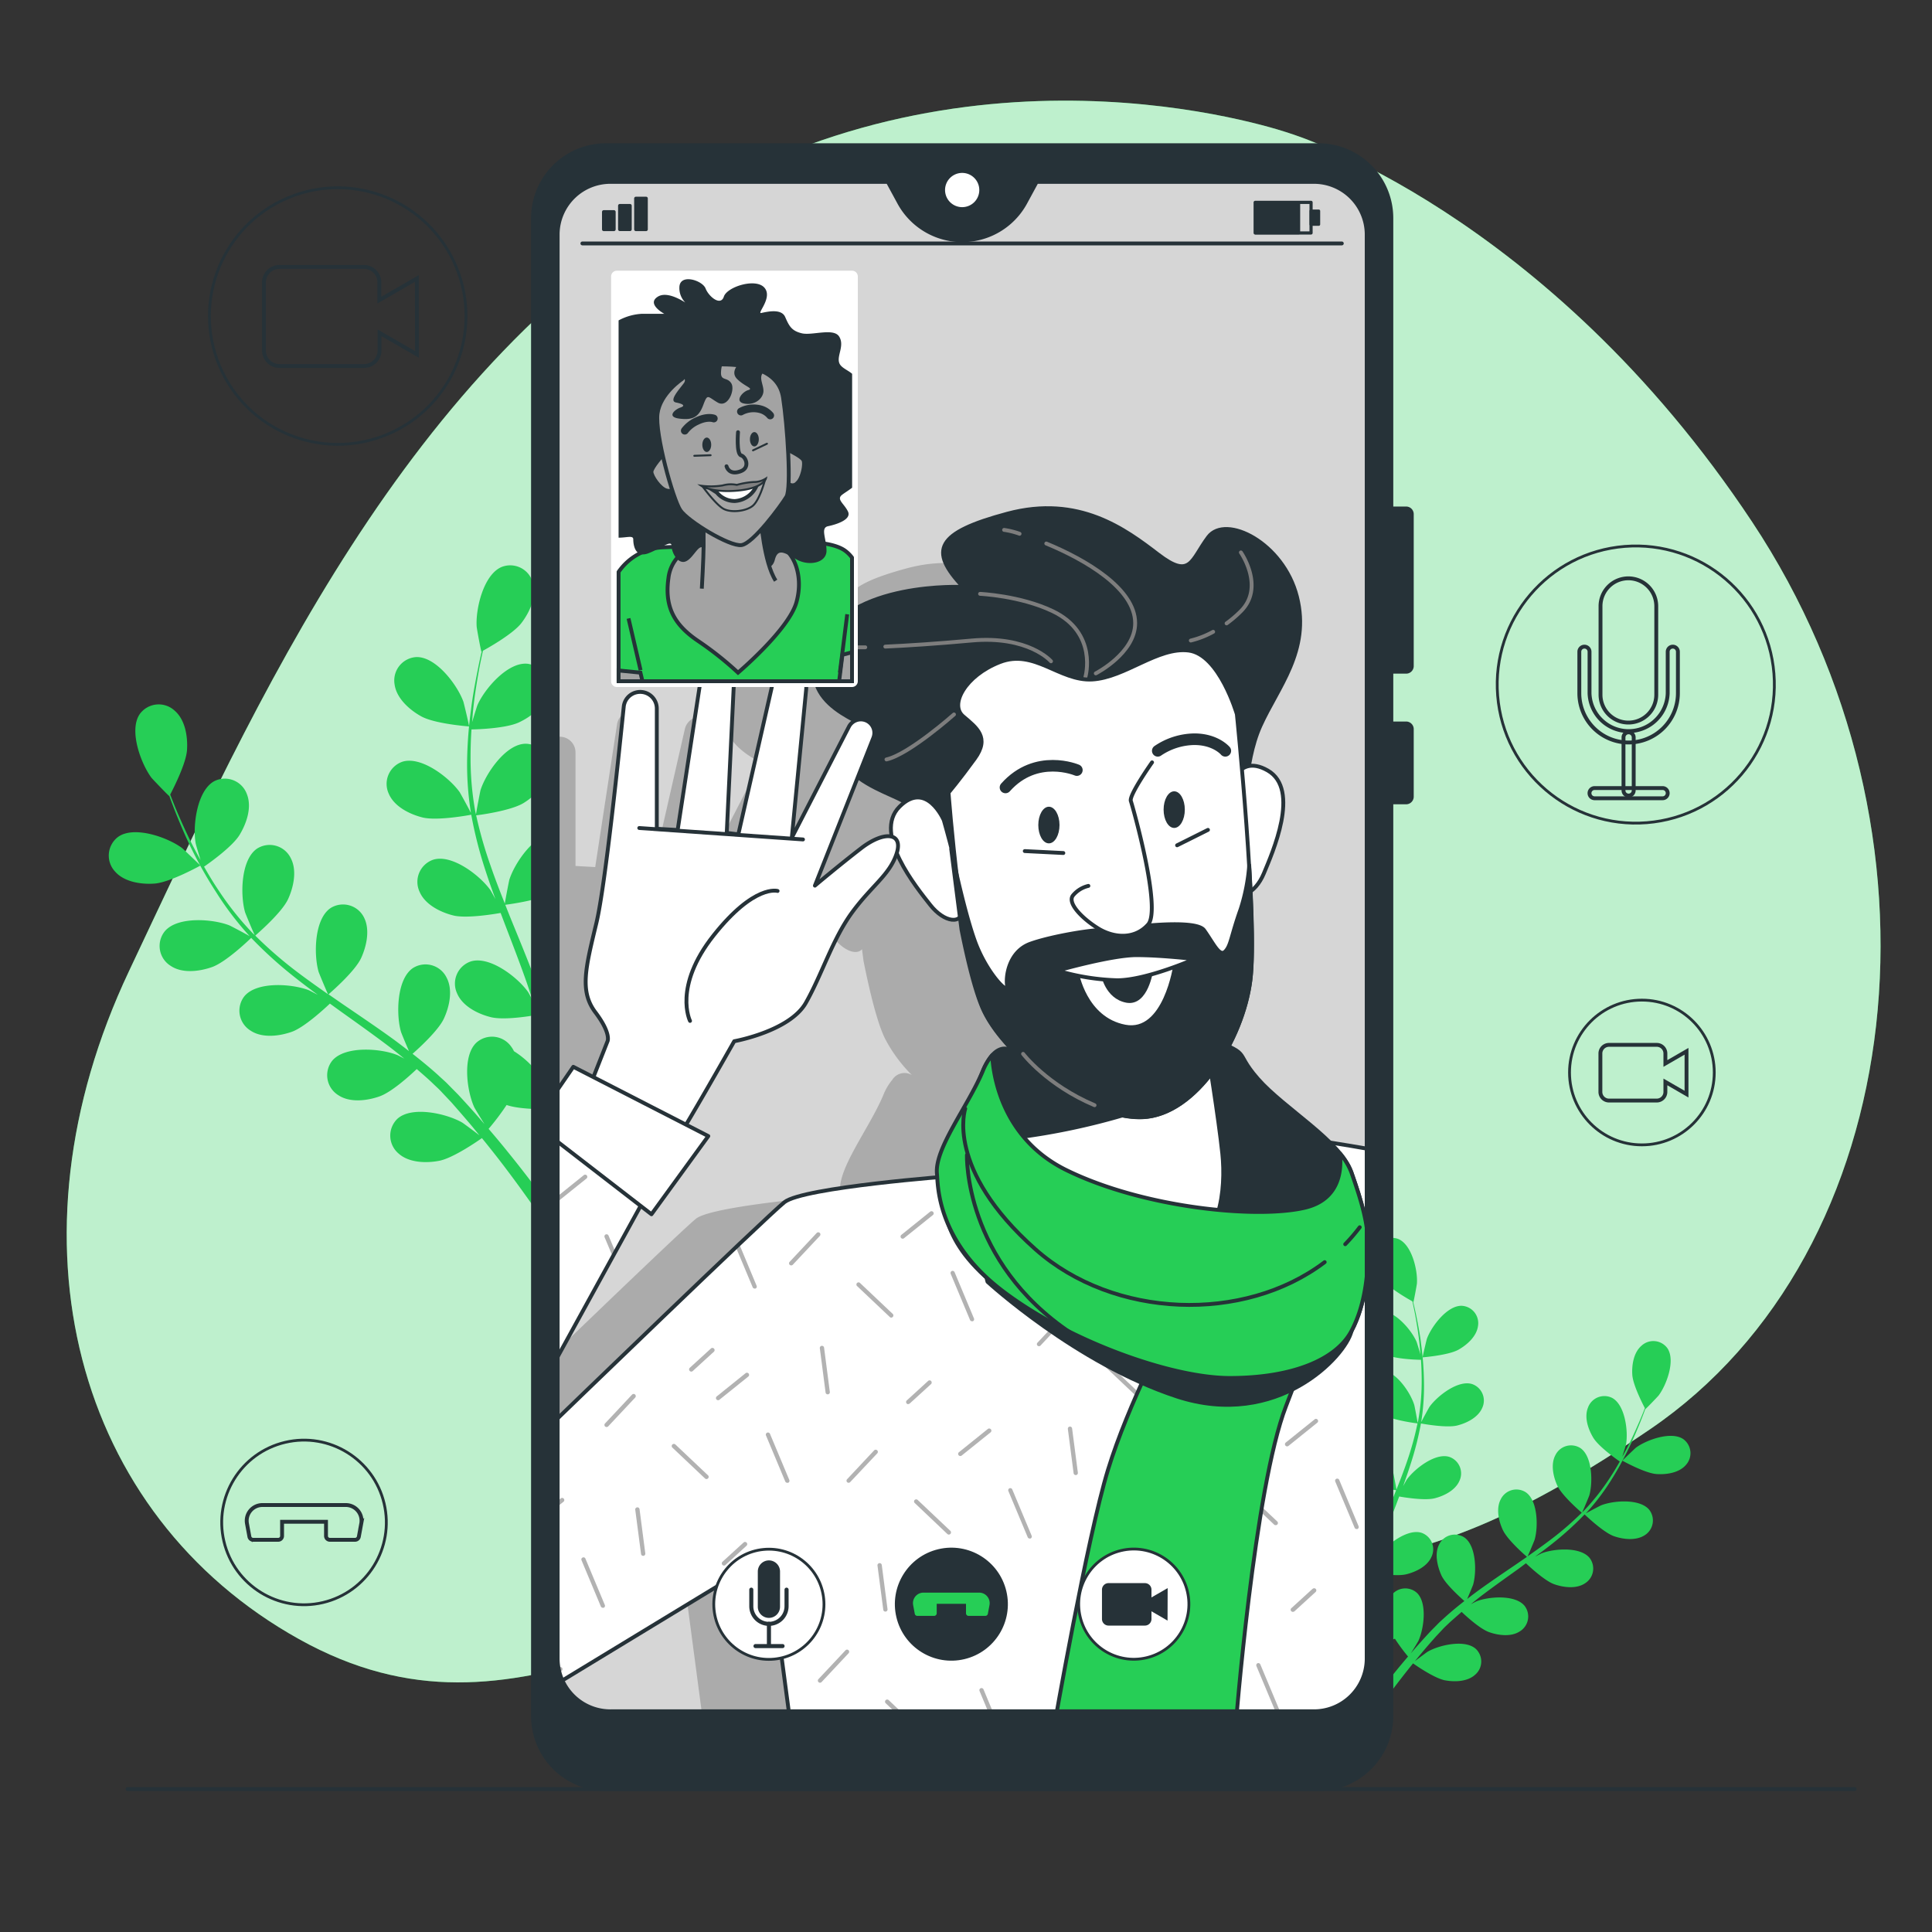<svg xmlns="http://www.w3.org/2000/svg" viewBox="0 0 500 500"><rect x="0" y="0" width="500" height="500" fill="#333333" stroke="none"/><g id="freepik--background-simple--inject-62"><path d="M334,34.58s-77.4-27.52-153.37,16.3S66.3,181.67,33.38,251.34s-14,140.55,44,172.86,97.43-15.32,178.79-17.64S359.44,415.87,427,369.91s79.71-154.51,26.46-234.82S334,34.58,334,34.58Z" style="fill:#26CE56"></path><path d="M334,34.58s-77.4-27.52-153.37,16.3S66.3,181.67,33.38,251.34s-14,140.55,44,172.86,97.43-15.32,178.79-17.64S359.44,415.87,427,369.91s79.71-154.51,26.46-234.82S334,34.58,334,34.58Z" style="fill:#fff;opacity:0.7"></path></g><g id="freepik--Plants--inject-62"><path d="M40,228.67c4-.29,11.87-4.66,11.87-4.67s-4.45-4.3-4.77-4.54c-3.67-2.73-12.36-5.85-16.53-2.88a6.06,6.06,0,0,0-.77,9C32.19,228.29,36.6,228.92,40,228.67Z" style="fill:#26CE56"></path><path d="M54.89,250.27c3.63-1.29,9.65-7.09,10.12-7.55a109,109,0,0,0,10.58,9.65c2.17,1.74,4.41,3.44,6.67,5.1-1.14-.6-2.18-1.14-2.33-1.2-4.26-1.66-13.47-2.38-16.71,1.59a6.06,6.06,0,0,0,1.64,8.87c3,2,7.44,1.44,10.66.3s8.49-6,9.86-7.3l2.62,1.9c4.21,3,8.43,6,12.47,9.05,1.43,1.08,2.8,2.19,4.17,3.3-1-.54-1.89-1-2-1-4.26-1.67-13.47-2.38-16.71,1.59a6.07,6.07,0,0,0,1.64,8.87c3,2,7.44,1.44,10.66.3s8-5.53,9.62-7.07c1.36,1.18,2.74,2.36,4,3.56.85.84,1.73,1.59,2.53,2.48l2.43,2.57c1.49,1.7,3,3.43,4.44,5.12,1,1.16,1.9,2.29,2.83,3.43-1.4-1.09-4.2-3.16-4.46-3.31-3.95-2.29-12.95-4.39-16.75-1a6.06,6.06,0,0,0,.27,9c2.68,2.42,7.13,2.54,10.49,1.9,3.7-.7,10.27-5.3,11.09-5.88,1.53,1.88,3,3.73,4.37,5.49,3.66,4.74,6.71,9,9.08,12.35l3-1.59c-2.5-3.43-5.76-7.76-9.72-12.64-1.54-1.92-3.23-3.94-5-6a66.33,66.33,0,0,0,4.66-6.18c3.65,1.29,11.14,1.1,12.11,1.07.23,2.41.44,4.76.6,7,.44,5.8.65,10.88.76,14.95l3.28-1.72c-.21-3.82-.52-8.37-1-13.49-.23-2.46-.53-5.07-.86-7.76.95-.27,8.67-2.53,11.53-5,2.6-2.22,5.29-5.77,5.08-9.38a6.06,6.06,0,0,0-6.87-5.85c-5,.82-9,9.15-9.73,13.67,0,.27-.16,3.21-.2,5.07-.14-1.1-.27-2.16-.42-3.29-.3-2.23-.67-4.45-1-6.83-.22-1.15-.45-2.31-.68-3.47s-.57-2.37-.85-3.57c-.71-2.76-1.56-5.52-2.48-8.29,2-.26,8.87-1.31,11.79-3.12s6.1-4.9,6.44-8.5a6.07,6.07,0,0,0-5.9-6.83c-5.12,0-10.33,7.68-11.69,12-.09.27-.71,3.51-1,5.3-.57-1.66-1.13-3.32-1.75-5-1.81-4.79-3.79-9.58-5.75-14.37-.6-1.46-1.17-2.93-1.76-4.4.69-.09,8.95-1.15,12.21-3.18,2.91-1.8,6.11-4.9,6.44-8.5a6.06,6.06,0,0,0-5.9-6.82c-5.12,0-10.32,7.67-11.69,12-.1.33-1,5-1.17,6.19-1.29-3.23-2.54-6.46-3.65-9.7A107.62,107.62,0,0,1,123.23,211c.32,0,8.94-1.12,12.29-3.19,2.9-1.8,6.1-4.9,6.43-8.5a6.06,6.06,0,0,0-5.89-6.83c-5.13,0-10.33,7.68-11.7,12-.1.35-1.06,5.37-1.17,6.29-.06-.26-.14-.53-.19-.79a77.64,77.64,0,0,1-1.22-13.82c0-2.56.08-5,.24-7.39,1.63,0,9-.28,12.27-1.81s6.61-4.2,7.33-7.75a6.06,6.06,0,0,0-5.11-7.43c-5.1-.52-11.11,6.5-12.94,10.69-.1.22-.86,2.65-1.39,4.43.09-1.07.16-2.18.27-3.21.39-3.85,1-7.36,1.54-10.46.33-1.76.67-3.34,1-4.82,1.58-.87,7.89-4.44,10-7.23s3.93-6.77,2.94-10.25a6.06,6.06,0,0,0-8-4.24c-4.77,1.88-6.87,10.88-6.57,15.44,0,.4,1.14,6.52,1.23,6.48l.09-.06c-.34,1.42-.69,3-1,4.62-.62,3.09-1.3,6.59-1.78,10.45a110.79,110.79,0,0,0-1,12.53,79.14,79.14,0,0,0,.94,14l0,.16c-.67-1.34-2.69-5-2.87-5.29-2.64-3.74-9.93-9.42-14.82-7.89a6.07,6.07,0,0,0-3.53,8.3c1.42,3.33,5.42,5.3,8.73,6.13,3.74.93,12-.59,12.61-.71a107.26,107.26,0,0,0,3.5,13.88c.85,2.66,1.78,5.3,2.75,7.94-.62-1.14-1.19-2.15-1.28-2.29-2.64-3.74-9.92-9.41-14.81-7.89a6.06,6.06,0,0,0-3.53,8.3c1.41,3.33,5.41,5.3,8.72,6.13s10.4-.32,12.25-.65c.38,1,.76,2,1.14,3,1.85,4.84,3.72,9.65,5.41,14.44.6,1.68,1.12,3.36,1.65,5-.55-1-1-1.86-1.11-2-2.63-3.74-9.92-9.42-14.81-7.89a6.05,6.05,0,0,0-3.53,8.3c1.42,3.32,5.41,5.3,8.72,6.12s9.71-.2,11.92-.58c.49,1.73,1,3.47,1.39,5.18.24,1.17.56,2.28.74,3.47s.41,2.33.61,3.48c.31,2.23.63,4.53.88,6.71.18,1.52.32,3,.47,4.43-.57-1.68-1.77-5-1.9-5.22a23.49,23.49,0,0,0-8.13-8.66,6.74,6.74,0,0,0-.69-1.15,6.07,6.07,0,0,0-9-1.09c-3.76,3.47-2.49,12.62-.57,16.77.11.25,1.64,2.77,2.63,4.34-.73-.84-1.42-1.66-2.17-2.51-1.48-1.69-3-3.34-4.64-5.12l-2.49-2.52c-.81-.86-1.78-1.66-2.67-2.51-2.11-1.91-4.35-3.74-6.64-5.54,1.48-1.3,6.67-6,8.11-9.11s2.39-7.45.68-10.64a6.07,6.07,0,0,0-8.69-2.44c-4.24,2.86-4.37,12.1-3.1,16.49.07.28,1.34,3.33,2.07,5-1.39-1.07-2.77-2.14-4.2-3.18-4.15-3-8.45-5.9-12.72-8.81l-3.9-2.7c.53-.46,6.83-5.9,8.44-9.39,1.42-3.1,2.38-7.45.67-10.64A6.06,6.06,0,0,0,85.56,235c-4.25,2.86-4.38,12.1-3.11,16.49.1.33,1.92,4.72,2.44,5.81-2.85-2-5.68-4-8.39-6.07a105.22,105.22,0,0,1-10.44-9.1c.24-.21,6.84-5.86,8.49-9.43,1.43-3.11,2.38-7.46.68-10.65a6.07,6.07,0,0,0-8.69-2.44c-4.25,2.87-4.38,12.1-3.11,16.5.1.34,2.07,5.06,2.49,5.89-.19-.19-.41-.36-.59-.56a77.75,77.75,0,0,1-8.65-10.85c-1.44-2.12-2.69-4.22-3.87-6.3,1.34-.92,7.4-5.22,9.23-8.28s3.19-7.14,1.85-10.5a6.07,6.07,0,0,0-8.37-3.38c-4.53,2.38-5.68,11.55-4.9,16,0,.25.75,2.69,1.29,4.47-.52-.95-1.07-1.91-1.54-2.83-1.8-3.43-3.24-6.68-4.49-9.57-.69-1.65-1.29-3.16-1.83-4.57.83-1.6,4.13-8.06,4.35-11.55s-.47-7.81-3.21-10.17a6.06,6.06,0,0,0-9,.86c-2.93,4.2.28,12.86,3,16.5.24.32,4.55,4.81,4.59,4.72l0-.09c.5,1.37,1.05,2.83,1.68,4.42,1.18,2.93,2.55,6.22,4.28,9.7A108.6,108.6,0,0,0,56,231a79.77,79.77,0,0,0,8.52,11.18l.12.11c-1.3-.74-5-2.7-5.32-2.82-4.26-1.66-13.47-2.38-16.71,1.59A6.06,6.06,0,0,0,44.23,250C47.25,252,51.67,251.41,54.89,250.27Z" style="fill:#26CE56"></path><path d="M121.39,188c.1,0-1.33-6-1.47-6.42-1.55-4.3-7.08-11.7-12.2-11.53a6.07,6.07,0,0,0-5.6,7.08c.49,3.58,3.82,6.54,6.8,8.21C112.42,187.35,121.39,188,121.39,188Z" style="fill:#26CE56"></path><path d="M428.68,381.48c-3-.22-8.82-3.46-8.82-3.47s3.31-3.2,3.55-3.38c2.72-2,9.19-4.35,12.29-2.14a4.51,4.51,0,0,1,.57,6.68C434.49,381.2,431.22,381.66,428.68,381.48Z" style="fill:#26CE56"></path><path d="M417.62,397.54c-2.7-1-7.17-5.27-7.53-5.61a80.85,80.85,0,0,1-7.86,7.17c-1.61,1.3-3.28,2.55-5,3.79.85-.45,1.62-.85,1.73-.89,3.17-1.24,10-1.77,12.42,1.18a4.51,4.51,0,0,1-1.21,6.6c-2.25,1.48-5.53,1.06-7.93.22s-6.31-4.46-7.33-5.43L393,406c-3.13,2.24-6.26,4.46-9.27,6.73-1.06.8-2.08,1.63-3.09,2.45.75-.4,1.4-.73,1.5-.77,3.17-1.24,10-1.77,12.42,1.18a4.51,4.51,0,0,1-1.22,6.6c-2.24,1.48-5.53,1.06-7.92.22s-5.94-4.11-7.15-5.25c-1,.87-2,1.75-3,2.64-.63.62-1.29,1.18-1.89,1.84l-1.8,1.92c-1.11,1.25-2.25,2.55-3.3,3.8-.73.87-1.42,1.71-2.11,2.55,1.05-.81,3.13-2.35,3.32-2.46,2.94-1.7,9.63-3.27,12.46-.71a4.5,4.5,0,0,1-.21,6.7c-2,1.8-5.3,1.89-7.8,1.42-2.74-.53-7.63-3.94-8.24-4.38-1.14,1.4-2.23,2.78-3.24,4.09-2.73,3.52-5,6.65-6.76,9.18l-2.24-1.18c1.87-2.56,4.29-5.78,7.23-9.4,1.15-1.43,2.4-2.93,3.71-4.46A48.72,48.72,0,0,1,361,424.1c-2.71,1-8.28.82-9,.79-.18,1.8-.34,3.55-.46,5.2-.32,4.31-.48,8.09-.56,11.12l-2.44-1.28c.16-2.85.39-6.23.76-10,.17-1.83.39-3.77.63-5.77-.7-.2-6.44-1.88-8.57-3.7-1.93-1.65-3.93-4.28-3.77-7a4.5,4.5,0,0,1,5.1-4.35c3.76.61,6.72,6.8,7.24,10.17,0,.19.11,2.38.14,3.76.11-.81.2-1.6.32-2.44.22-1.66.49-3.31.78-5.08.16-.85.33-1.71.5-2.58s.42-1.76.63-2.65c.53-2.05,1.16-4.11,1.85-6.16-1.46-.2-6.6-1-8.77-2.32s-4.53-3.65-4.78-6.32a4.51,4.51,0,0,1,4.38-5.08c3.81,0,7.68,5.71,8.69,8.95.07.21.53,2.62.76,3.95.42-1.24.84-2.47,1.3-3.7,1.35-3.56,2.82-7.12,4.27-10.68.45-1.09.88-2.18,1.32-3.27-.52-.07-6.66-.86-9.08-2.36-2.16-1.34-4.54-3.65-4.79-6.32a4.52,4.52,0,0,1,4.39-5.08c3.8,0,7.67,5.71,8.69,9,.07.24.74,3.71.87,4.6.95-2.4,1.89-4.81,2.71-7.21a78.18,78.18,0,0,0,2.74-9.92c-.24,0-6.64-.83-9.13-2.37-2.16-1.34-4.54-3.64-4.79-6.32a4.52,4.52,0,0,1,4.39-5.08c3.81,0,7.68,5.71,8.69,9,.08.25.79,4,.88,4.67,0-.19.1-.39.13-.59a57.58,57.58,0,0,0,.91-10.27c0-1.91-.06-3.73-.18-5.5-1.21,0-6.73-.2-9.12-1.34s-4.91-3.13-5.45-5.76a4.51,4.51,0,0,1,3.8-5.53c3.79-.38,8.26,4.83,9.62,7.95.08.17.64,2,1,3.29-.06-.79-.12-1.62-.2-2.38-.29-2.87-.73-5.47-1.14-7.78-.25-1.3-.5-2.48-.74-3.58-1.17-.65-5.86-3.3-7.43-5.38s-2.92-5-2.19-7.62a4.51,4.51,0,0,1,5.92-3.15c3.54,1.4,5.11,8.09,4.88,11.48,0,.3-.85,4.85-.91,4.82l-.07,0c.26,1.05.52,2.18.78,3.43.46,2.3,1,4.9,1.32,7.77a80.06,80.06,0,0,1,.7,9.31,58.76,58.76,0,0,1-.69,10.43l0,.12c.5-1,2-3.73,2.14-3.93,2-2.78,7.38-7,11-5.87a4.51,4.51,0,0,1,2.63,6.17c-1.06,2.47-4,3.94-6.49,4.56-2.78.69-8.89-.44-9.37-.53a80.84,80.84,0,0,1-2.61,10.32c-.63,2-1.32,3.94-2,5.9.46-.84.88-1.6.95-1.7,2-2.78,7.38-7,11-5.87a4.52,4.52,0,0,1,2.63,6.18c-1.06,2.47-4,3.94-6.49,4.55s-7.73-.23-9.11-.48l-.84,2.25c-1.38,3.6-2.77,7.18-4,10.73-.45,1.25-.84,2.5-1.23,3.75.41-.75.76-1.38.83-1.47,1.95-2.78,7.37-7,11-5.87a4.51,4.51,0,0,1,2.62,6.17c-1.05,2.48-4,3.94-6.49,4.56s-7.21-.16-8.86-.44c-.36,1.29-.73,2.58-1,3.85-.18.87-.42,1.7-.55,2.58s-.3,1.74-.45,2.59c-.23,1.66-.47,3.37-.65,5-.14,1.13-.24,2.21-.35,3.29.42-1.25,1.31-3.68,1.4-3.88a17.54,17.54,0,0,1,6.05-6.44A5,5,0,0,1,360,413a4.5,4.5,0,0,1,6.65-.81c2.8,2.58,1.86,9.38.43,12.47-.08.18-1.22,2.05-1.95,3.22.53-.62,1.05-1.23,1.61-1.86,1.1-1.26,2.23-2.49,3.45-3.81l1.85-1.87c.6-.64,1.32-1.24,2-1.87,1.57-1.42,3.23-2.78,4.94-4.12-1.1-1-5-4.45-6-6.77s-1.78-5.54-.51-7.91a4.5,4.5,0,0,1,6.46-1.81c3.16,2.12,3.25,9,2.31,12.26-.06.2-1,2.47-1.54,3.7,1-.79,2.06-1.59,3.12-2.36,3.09-2.23,6.28-4.39,9.46-6.55l2.9-2c-.4-.34-5.08-4.38-6.27-7-1.07-2.3-1.78-5.54-.51-7.91a4.5,4.5,0,0,1,6.46-1.81c3.16,2.13,3.25,9,2.31,12.26-.07.25-1.43,3.51-1.82,4.32,2.13-1.48,4.23-3,6.24-4.52a78.78,78.78,0,0,0,7.77-6.76c-.19-.16-5.09-4.36-6.32-7-1.06-2.31-1.77-5.55-.5-7.91a4.51,4.51,0,0,1,6.46-1.82c3.15,2.13,3.25,9,2.31,12.26-.08.26-1.54,3.77-1.85,4.38l.44-.41a59.06,59.06,0,0,0,6.43-8.07c1.06-1.57,2-3.14,2.87-4.68-1-.69-5.49-3.89-6.86-6.16s-2.37-5.31-1.37-7.8a4.51,4.51,0,0,1,6.22-2.52c3.37,1.77,4.22,8.59,3.64,11.94,0,.18-.56,2-1,3.32.39-.71.79-1.42,1.15-2.11,1.34-2.55,2.4-5,3.33-7.11.52-1.23,1-2.35,1.37-3.4-.62-1.18-3.07-6-3.24-8.58s.35-5.81,2.39-7.56a4.5,4.5,0,0,1,6.67.63c2.18,3.13-.21,9.57-2.26,12.27-.18.24-3.38,3.58-3.42,3.51l0-.07c-.37,1-.78,2.11-1.25,3.29-.88,2.17-1.9,4.62-3.19,7.21a81.35,81.35,0,0,1-4.54,8.16,58.31,58.31,0,0,1-6.34,8.31l-.09.09c1-.55,3.73-2,4-2.1,3.16-1.24,10-1.77,12.42,1.18a4.51,4.51,0,0,1-1.22,6.6C423.3,398.8,420,398.38,417.62,397.54Z" style="fill:#26CE56"></path><path d="M368.18,351.28c-.07,0,1-4.5,1.09-4.78,1.16-3.19,5.27-8.7,9.07-8.56a4.5,4.5,0,0,1,4.16,5.26c-.36,2.66-2.84,4.86-5.05,6.1C374.85,350.76,368.18,351.28,368.18,351.28Z" style="fill:#26CE56"></path></g><g id="freepik--Icons--inject-62"><circle cx="421.48" cy="178.13" r="35.75" transform="matrix(1, -0.08, 0.08, 1, -12.39, 32.75)" style="fill:none;stroke:#263238;stroke-linecap:round;stroke-linejoin:round;stroke-width:0.724px"></circle><path d="M421.42,187h0a7.21,7.21,0,0,1-7.21-7.21V156.89a7.21,7.21,0,0,1,7.21-7.22h0a7.22,7.22,0,0,1,7.22,7.22v22.87A7.21,7.21,0,0,1,421.42,187Z" style="fill:none;stroke:#263238;stroke-miterlimit:10"></path><path d="M421.48,192.16a12.76,12.76,0,0,1-12.75-12.75V168.67a1.32,1.32,0,0,1,2.64,0v10.74a10.12,10.12,0,0,0,20.23,0V168.67a1.32,1.32,0,0,1,2.64,0v10.74A12.77,12.77,0,0,1,421.48,192.16Z" style="fill:none;stroke:#263238;stroke-miterlimit:10"></path><path d="M421.48,205.89a1.32,1.32,0,0,1-1.32-1.32V190.84a1.32,1.32,0,1,1,2.64,0v13.73A1.32,1.32,0,0,1,421.48,205.89Z" style="fill:none;stroke:#263238;stroke-miterlimit:10"></path><path d="M430.28,206.59h-17.6a1.32,1.32,0,0,1,0-2.64h17.6a1.32,1.32,0,1,1,0,2.64Z" style="fill:none;stroke:#263238;stroke-miterlimit:10"></path><circle cx="87.4" cy="81.8" r="33.2" transform="translate(-24.76 39.96) rotate(-22.65)" style="fill:none;stroke:#263238;stroke-linecap:round;stroke-linejoin:round;stroke-width:0.724px"></circle><path d="M107.88,72.07l-9.7,5.6V73.08a4,4,0,0,0-4-4H72.32a4,4,0,0,0-4,4V90.72a4,4,0,0,0,4,4h21.9a4,4,0,0,0,4-4V86.13l9.7,5.6Z" style="fill:none;stroke:#263238;stroke-miterlimit:10"></path><circle cx="424.92" cy="277.56" r="18.73" style="fill:none;stroke:#263238;stroke-linecap:round;stroke-linejoin:round;stroke-width:0.724px"></circle><path d="M436.47,272.07,431,275.23v-2.59a2.23,2.23,0,0,0-2.23-2.23H416.41a2.23,2.23,0,0,0-2.23,2.23v9.95a2.23,2.23,0,0,0,2.23,2.23h12.36a2.23,2.23,0,0,0,2.23-2.23V280l5.47,3.16Z" style="fill:none;stroke:#263238;stroke-miterlimit:10"></path><circle cx="78.7" cy="394" r="21.3" transform="translate(-88.42 28.62) rotate(-13.28)" style="fill:none;stroke:#263238;stroke-linecap:round;stroke-linejoin:round;stroke-width:0.724px"></circle><path d="M89.48,389.5H67.92a4.06,4.06,0,0,0-4,4.81l.62,3.37a1,1,0,0,0,1,.82H72a1,1,0,0,0,1-1v-3.67H84.37v3.67a1,1,0,0,0,1,1h6.5a1,1,0,0,0,1-.82l.62-3.37A4.06,4.06,0,0,0,89.48,389.5Z" style="fill:none;stroke:#263238;stroke-miterlimit:10"></path></g><g id="freepik--Device--inject-62"><path d="M339.87,47.07H268.24l-3,5.52a18.58,18.58,0,0,1-32.5,0l-3-5.52H158.16a13.66,13.66,0,0,0-13.84,13.48V429.41a13.65,13.65,0,0,0,13.84,13.47H339.87a13.65,13.65,0,0,0,13.83-13.47V60.55A13.65,13.65,0,0,0,339.87,47.07Z" style="fill:#d6d6d6"></path><rect x="324.86" y="52.37" width="14.44" height="7.92" style="fill:none;stroke:#263238;stroke-linecap:round;stroke-linejoin:round;stroke-width:0.821px"></rect><rect x="324.86" y="52.37" width="11.26" height="7.92" style="fill:#263238;stroke:#263238;stroke-linecap:round;stroke-linejoin:round;stroke-width:0.725px"></rect><rect x="339.27" y="54.59" width="2.03" height="3.49" style="fill:#263238;stroke:#263238;stroke-linecap:round;stroke-linejoin:round;stroke-width:0.725px"></rect><rect x="156.24" y="54.83" width="2.65" height="4.54" style="fill:#263238;stroke:#263238;stroke-linecap:round;stroke-linejoin:round;stroke-width:0.883px"></rect><rect x="160.4" y="53.23" width="2.65" height="6.13" style="fill:#263238;stroke:#263238;stroke-linecap:round;stroke-linejoin:round;stroke-width:0.883px"></rect><rect x="164.56" y="51.35" width="2.65" height="8.02" style="fill:#263238;stroke:#263238;stroke-linecap:round;stroke-linejoin:round;stroke-width:0.883px"></rect><line x1="150.72" y1="63" x2="347.26" y2="63" style="fill:none;stroke:#263238;stroke-linecap:round;stroke-linejoin:round"></line><path d="M286.43,297.33c-.6-4.51-1.35-9.52-1.94-13.32a50.13,50.13,0,0,0,9.58-22.86c.6-4.61.49-12.76.06-21.78a9.89,9.89,0,0,0,3.22-4.33c2.07-5,9.06-20.54,1-25.18a6.62,6.62,0,0,0-4.69-1.06,41.61,41.61,0,0,1,2.8-9.87c4.24-9.43,12.26-18.38,9-31.58S288,147.08,283.7,152.74s-4.24,10.37-12.25,4.24-19.32-14.61-36.76-9.9-19.33,9-10.84,17.91c0,0-27.81-1.41-34.88,14.14-5,10.92,3.3,15.8,8.51,18.55a3.27,3.27,0,0,0-1.54,1.47l-14,27.14,3.51-36.3a4.17,4.17,0,0,0-8.22-1.29l-8.38,36.78-2.81-.36,1.76-36.84a4.08,4.08,0,0,0-8.1-.88l-5.66,37-5.1-.29V194.71a4.06,4.06,0,0,0-4.65-4V317.58l.69-1.28,2.65,2.05,13.9-19.11-5.41-2.77C161,288.3,168,276.05,168,276.05s13.59-2.43,17.5-9.38S192,251,196.74,244.53s9.12-9.12,10.85-14.33a.83.83,0,0,0,0-.15c2.21,5.23,6.37,10.35,8.2,12.71,2.52,3.24,5.85,4.55,7.3,2.9.13,1,.26,2.05.4,3.09,1.65,8.23,3.54,15.86,5.5,19.94a38.16,38.16,0,0,0,7,9.53,3.72,3.72,0,0,0-5.07,1.24,13.92,13.92,0,0,0-2.31,3.93c-3.66,8.69-11.87,19-11.19,25.15,0,.18,0,.45.06.77-9.48.82-33.69,3.16-37.36,6.09-2.63,2.11-20.83,19.53-35.84,34v71.75l31.86-19.36,5.45,41.12h143.2V302.71c-16-2.89-37.18-5.6-37.18-5.6Zm-78.14-78.6c-2,2-2.38,4.56-1.89,7.32-1.65-.44-4.44.5-7.49,2.84-5.65,4.35-11.29,9.12-11.29,9.12l10.51-26.57.26.22c4.12,3,9.11,4.49,11.24,5.93A10.18,10.18,0,0,0,208.29,218.73Z" style="opacity:0.2"></path><path d="M204.6,446.39H356.15V297.69c-16.91-3.06-39.36-5.93-39.36-5.93l-70.21,12.59s-38.74,2.9-43.58,6.78S143.36,368,143.36,368v68.22l55.43-33.68Z" style="fill:#fff"></path><path d="M300.89,433.56a.56.56,0,0,0,0,.79l8.46,8a.57.57,0,0,0,.38.15.58.58,0,0,0,.41-.17.56.56,0,0,0,0-.79l-8.46-8A.55.55,0,0,0,300.89,433.56Z" style="fill:#b2b2b2"></path><path d="M311.63,372.83a.56.56,0,0,0-.79,0l-5.52,5.91a.54.54,0,0,0-.13-.43.56.56,0,0,0-.79,0l-5.47,5a.57.57,0,0,0,0,.79.56.56,0,0,0,.79,0l4.44-4-.25.27a.56.56,0,0,0,.41.93.54.54,0,0,0,.4-.17l7-7.47A.55.55,0,0,0,311.63,372.83Z" style="fill:#b2b2b2"></path><path d="M305.71,334.57a.56.56,0,0,0-.78-.09l-7.47,6a.56.56,0,0,0-.08.78.54.54,0,0,0,.43.21.59.59,0,0,0,.35-.12l7.46-6A.56.56,0,0,0,305.71,334.57Z" style="fill:#b2b2b2"></path><path d="M205.16,327.33l7-7.46a.57.57,0,0,0,0-.79.57.57,0,0,0-.79,0l-7,7.47a.54.54,0,0,0,0,.78.53.53,0,0,0,.37.15A.55.55,0,0,0,205.16,327.33Z" style="fill:#b2b2b2"></path><path d="M294.82,361.85a.55.55,0,0,0,.41-.18.54.54,0,0,0,0-.78l-8.45-8a.56.56,0,0,0-.77.81l8.46,8A.57.57,0,0,0,294.82,361.85Z" style="fill:#b2b2b2"></path><path d="M278.4,381.75h.07a.56.56,0,0,0,.48-.63l-1.49-11.44a.55.55,0,1,0-1.1.14l1.49,11.45A.56.56,0,0,0,278.4,381.75Z" style="fill:#b2b2b2"></path><path d="M290.44,420.63l-7,7.46a.54.54,0,0,0,0,.78.54.54,0,0,0,.38.15.56.56,0,0,0,.4-.17l7-7.47a.55.55,0,0,0-.81-.75Z" style="fill:#b2b2b2"></path><path d="M203.76,383.74a.52.52,0,0,0,.21,0,.55.55,0,0,0,.3-.73l-5-11.94a.57.57,0,0,0-.73-.3.56.56,0,0,0-.3.73l5,11.94A.55.55,0,0,0,203.76,383.74Z" style="fill:#b2b2b2"></path><path d="M312.74,422.06a.59.59,0,0,0,.35-.12l7.46-6a.56.56,0,1,0-.69-.87l-7.47,6a.55.55,0,0,0-.08.78A.53.53,0,0,0,312.74,422.06Z" style="fill:#b2b2b2"></path><path d="M311.26,350.13a.56.56,0,0,0-.73-.3.55.55,0,0,0-.29.73l5,11.94a.56.56,0,0,0,.51.34.54.54,0,0,0,.22,0,.57.57,0,0,0,.3-.73Z" style="fill:#b2b2b2"></path><path d="M313.73,414.59h.08a.55.55,0,0,0,.47-.62l-1.49-11.45a.56.56,0,0,0-.62-.48.56.56,0,0,0-.48.63l1.49,11.44A.56.56,0,0,0,313.73,414.59Z" style="fill:#b2b2b2"></path><path d="M145.41,432.36a.54.54,0,0,0,0-.78.55.55,0,0,0-.78,0l-1.31,1.19v1.5Z" style="fill:#b2b2b2"></path><path d="M174,373.85a.55.55,0,0,0,0,.78l8.46,8a.55.55,0,0,0,.38.15.53.53,0,0,0,.4-.18.55.55,0,0,0,0-.78l-8.46-8A.57.57,0,0,0,174,373.85Z" style="fill:#b2b2b2"></path><path d="M184.76,349a.54.54,0,0,0-.78,0l-5.48,5a.56.56,0,0,0,0,.79.55.55,0,0,0,.41.18.53.53,0,0,0,.37-.15l5.48-5A.56.56,0,0,0,184.76,349Z" style="fill:#b2b2b2"></path><path d="M194.79,333.14a.55.55,0,0,0,.51.34.52.52,0,0,0,.21,0,.55.55,0,0,0,.3-.73L191.33,322l-.87.81Z" style="fill:#b2b2b2"></path><path d="M193.74,355.47a.56.56,0,0,0-.78-.09l-7.46,6a.56.56,0,0,0-.09.78.55.55,0,0,0,.44.21.54.54,0,0,0,.34-.12l7.47-6A.55.55,0,0,0,193.74,355.47Z" style="fill:#b2b2b2"></path><path d="M192.44,399.2l-5.48,5a.56.56,0,0,0,0,.79.55.55,0,0,0,.41.18.55.55,0,0,0,.37-.15l5.48-5a.56.56,0,0,0,0-.79A.55.55,0,0,0,192.44,399.2Z" style="fill:#b2b2b2"></path><path d="M166.44,402.65h.07A.56.56,0,0,0,167,402l-1.49-11.44a.56.56,0,0,0-1.11.14l1.5,11.45A.54.54,0,0,0,166.44,402.65Z" style="fill:#b2b2b2"></path><path d="M157,369.31a.55.55,0,0,0,.41-.18l7-7.46a.56.56,0,0,0-.82-.76l-7,7.47a.55.55,0,0,0,0,.78A.57.57,0,0,0,157,369.31Z" style="fill:#b2b2b2"></path><path d="M143.36,390.61l2.52-2a.56.56,0,0,0-.69-.87l-1.83,1.46Z" style="fill:#b2b2b2"></path><path d="M150.8,403.08a.54.54,0,0,0-.3.72l5,11.95a.57.57,0,0,0,.52.34.54.54,0,0,0,.21,0,.55.55,0,0,0,.3-.72l-5-11.95A.54.54,0,0,0,150.8,403.08Z" style="fill:#b2b2b2"></path><path d="M211.84,435.34a.55.55,0,0,0,.38.15.54.54,0,0,0,.4-.17l7-7.47a.55.55,0,1,0-.81-.75l-7,7.46A.55.55,0,0,0,211.84,435.34Z" style="fill:#b2b2b2"></path><path d="M254.53,437.21a.56.56,0,0,0-.72-.3.55.55,0,0,0-.3.73l3.64,8.75h1.21Z" style="fill:#b2b2b2"></path><path d="M230,440a.56.56,0,0,0-.79,0,.56.56,0,0,0,0,.79l5.91,5.57h1.62Z" style="fill:#b2b2b2"></path><path d="M322.08,385.77a.56.56,0,0,0-.79,0,.56.56,0,0,0,0,.79l8.45,8a.58.58,0,0,0,.39.15.56.56,0,0,0,.38-1Z" style="fill:#b2b2b2"></path><path d="M276.29,340a.56.56,0,0,0-.78,0l-7,7.47a.54.54,0,0,0,0,.78.55.55,0,0,0,.38.15.53.53,0,0,0,.4-.18l7-7.46A.56.56,0,0,0,276.29,340Z" style="fill:#b2b2b2"></path><path d="M230.63,341a.55.55,0,0,0,.41-.18.54.54,0,0,0,0-.78l-8.46-8a.54.54,0,0,0-.78,0,.55.55,0,0,0,0,.78l8.46,8A.55.55,0,0,0,230.63,341Z" style="fill:#b2b2b2"></path><path d="M229.14,417.08h.07a.56.56,0,0,0,.48-.63L228.2,405a.56.56,0,0,0-1.11.14l1.5,11.45A.54.54,0,0,0,229.14,417.08Z" style="fill:#b2b2b2"></path><path d="M339.74,411.14l-5.48,5a.55.55,0,0,0,.37,1,.59.59,0,0,0,.38-.14l5.47-5a.55.55,0,1,0-.74-.82Z" style="fill:#b2b2b2"></path><path d="M346.59,383a.56.56,0,0,0-.72-.3.55.55,0,0,0-.3.73l5,11.94a.55.55,0,0,0,.52.34.52.52,0,0,0,.21,0,.56.56,0,0,0,.3-.73Z" style="fill:#b2b2b2"></path><path d="M341,367.41a.55.55,0,0,0-.78-.08l-7.47,6a.55.55,0,0,0-.08.78.54.54,0,0,0,.43.21.57.57,0,0,0,.35-.12l7.46-6A.56.56,0,0,0,341,367.41Z" style="fill:#b2b2b2"></path><path d="M325.46,430.44a.57.57,0,0,0-.3.73l5,11.94a.56.56,0,0,0,.51.35.59.59,0,0,0,.22,0,.56.56,0,0,0,.3-.72l-5-11.95A.57.57,0,0,0,325.46,430.44Z" style="fill:#b2b2b2"></path><path d="M227.06,376.1a.56.56,0,0,0-.82-.76l-7,7.47a.55.55,0,0,0,0,.78.57.57,0,0,0,.38.15.55.55,0,0,0,.41-.18Z" style="fill:#b2b2b2"></path><path d="M256.44,369.9a.56.56,0,0,0-.78-.09l-7.46,6a.55.55,0,0,0,.35,1,.54.54,0,0,0,.34-.12l7.47-6A.55.55,0,0,0,256.44,369.9Z" style="fill:#b2b2b2"></path><path d="M255.14,413.63l-5.47,5a.56.56,0,0,0,.37,1,.57.57,0,0,0,.37-.14l5.47-5a.55.55,0,1,0-.74-.82Z" style="fill:#b2b2b2"></path><path d="M235.11,363.34a.53.53,0,0,0,.37-.15l5.48-5a.56.56,0,0,0,0-.79.55.55,0,0,0-.78,0l-5.47,5a.56.56,0,0,0,.37,1Z" style="fill:#b2b2b2"></path><path d="M261.27,385.16a.56.56,0,0,0-.3.73l5,11.94a.55.55,0,0,0,.51.34.52.52,0,0,0,.21,0,.55.55,0,0,0,.3-.73l-5-11.94A.57.57,0,0,0,261.27,385.16Z" style="fill:#b2b2b2"></path><path d="M241.51,313.67a.55.55,0,0,0-.78-.09l-7.46,6a.56.56,0,0,0-.09.78.55.55,0,0,0,.44.21.54.54,0,0,0,.34-.12l7.47-6A.55.55,0,0,0,241.51,313.67Z" style="fill:#b2b2b2"></path><path d="M246.34,328.93a.57.57,0,0,0-.3.73l5,11.94a.55.55,0,0,0,.51.34.49.49,0,0,0,.21,0,.55.55,0,0,0,.3-.73l-5-11.94A.57.57,0,0,0,246.34,328.93Z" style="fill:#b2b2b2"></path><path d="M241.08,428.53a.59.59,0,0,0,.35-.12l7.46-6a.55.55,0,1,0-.69-.86l-7.47,6a.55.55,0,0,0-.08.78A.54.54,0,0,0,241.08,428.53Z" style="fill:#b2b2b2"></path><path d="M214.21,360.85h.07a.56.56,0,0,0,.48-.63l-1.49-11.44a.55.55,0,1,0-1.1.14l1.49,11.45A.54.54,0,0,0,214.21,360.85Z" style="fill:#b2b2b2"></path><path d="M245.18,397a.55.55,0,0,0,.38.15.53.53,0,0,0,.4-.18.55.55,0,0,0,0-.78l-8.46-8a.56.56,0,0,0-.78,0,.54.54,0,0,0,0,.78Z" style="fill:#b2b2b2"></path><path d="M204.6,446.39H356.15V297.69c-16.91-3.06-39.36-5.93-39.36-5.93l-70.21,12.59s-38.74,2.9-43.58,6.78S143.36,368,143.36,368v68.22l55.43-33.68Z" style="fill:none;stroke:#263238;stroke-linecap:round;stroke-linejoin:round"></path><path d="M302.75,343.08s-10.65,19.86-16,37.29-14,66.82-14,66.82h47s4.84-62,13.07-83.29,9.2-25.17,9.2-25.17Z" style="fill:#26CE56;stroke:#263238;stroke-linecap:round;stroke-linejoin:round"></path><path d="M255.56,331.72s23,21.15,49,29.68,43.63-10.36,45.19-16.86-44.08.54-64.11-6.14S253.33,324.3,255.56,331.72Z" style="fill:#263238;stroke:#263238;stroke-linecap:round;stroke-linejoin:round"></path><path d="M262.56,272.39s-4.36-4.36-8.23,4.84c-3.53,8.39-10.83,29.1-11.14,28.09,1.94,6.29-1,15.49,16,28.56s43.87,22.76,59.07,22.76c16.47,0,27.6-4.84,31.48-12.1s4.35-16,4.35-21.79-1.45-11.14-4.35-19.37-17.43-16.46-24.21-24.21S325,273.36,311,268s-32-2.9-37.28-1.94S262.56,272.39,262.56,272.39Z" style="fill:#263238;stroke:#263238;stroke-linecap:round;stroke-linejoin:round"></path><path d="M261.59,264.16S263.53,292.24,265,300s30.51,24.21,40.67,23.24,11.62-15.49,10.66-24.69-3.88-27.12-3.88-27.12-27.11,8.72-36.8,1S261.59,264.16,261.59,264.16Z" style="fill:#fff;stroke:#263238;stroke-linecap:round;stroke-linejoin:round"></path><path d="M265.24,294.1a176.94,176.94,0,0,0,37.49-9.49l10.53-8c-.49-3.11-.83-5.2-.83-5.2s-27.11,8.72-36.8,1-14-8.23-14-8.23,1.31,19,2.58,30C264.53,294.16,264.88,294.15,265.24,294.1Z" style="fill:#263238;stroke:#263238;stroke-linecap:round;stroke-linejoin:round"></path><path d="M346.76,298.49c.47,4,.13,11.95-9.15,14.09-12.59,2.9-41.64,0-61.49-9.69C259,294.57,257,277.65,256.78,273.08a14.75,14.75,0,0,0-2.45,4.15c-3.88,9.2-12.56,20.09-11.84,26.63.27,2.4-.27,16.95,16.68,30s43.87,22.76,59.07,22.76c16.47,0,27.6-4.84,31.48-12.1s4.35-16,4.35-21.79-1.45-11.14-4.35-19.37A16.83,16.83,0,0,0,346.76,298.49Z" style="fill:#26CE56;stroke:#263238;stroke-linecap:round;stroke-linejoin:round"></path><path d="M348.14,322a46.5,46.5,0,0,0,3.76-4.39" style="fill:none;stroke:#263238;stroke-linecap:round;stroke-linejoin:round"></path><path d="M249.8,286.93s-5.33,15.54,18.2,36.41c20.23,17.94,53.94,19.14,74.83,3.3" style="fill:none;stroke:#263238;stroke-linecap:round;stroke-linejoin:round"></path><path d="M250.24,298.92s-.89,27.52,27.08,46.17" style="fill:none;stroke:#263238;stroke-linecap:round;stroke-linejoin:round"></path><path d="M249.25,151.9s-29.44-1.5-36.93,15,13.48,20,13,22.45-8.49,8-3,12,12.48,5.48,13,7.48,4.49,10.48,4.49,10.48,5,3,8.48,1,2.49-11,5.49-15.47,3-10,13-17.47,33.43-8,37.42-6.48,10,2,12.48,6,2,24.44,4,24.44,1-13.47,5.49-23.45,13-19.46,9.48-33.43-18.46-21.45-22.95-15.46-4.5,11-13,4.49S279.19,128,260.72,132.94,240.27,142.42,249.25,151.9Z" style="fill:#263238;stroke:#263238;stroke-linecap:round;stroke-linejoin:round"></path><path d="M263.86,138.14a20.1,20.1,0,0,0-4-1" style="fill:none;stroke:#7d7d7d;stroke-linecap:round;stroke-linejoin:round"></path><path d="M283.59,174.27s10.19-5.22,10.19-13c0-9-13-16.48-23-20.61" style="fill:none;stroke:#7d7d7d;stroke-linecap:round;stroke-linejoin:round"></path><path d="M280.91,175.16s3.29-11.37-8.49-17c-8.39-4-18.78-4.47-18.78-4.47" style="fill:none;stroke:#7d7d7d;stroke-linecap:round;stroke-linejoin:round"></path><path d="M223.93,167.52c-1.29,0-2.42,0-3.37,0" style="fill:none;stroke:#7d7d7d;stroke-linecap:round;stroke-linejoin:round"></path><path d="M272,171.14s-5.81-6.71-20.57-5.37c-9.05.83-16.59,1.31-22.31,1.57" style="fill:none;stroke:#7d7d7d;stroke-linecap:round;stroke-linejoin:round"></path><path d="M317.44,161.33a29.54,29.54,0,0,0,3.7-3.16c6.26-6.25,0-15.2,0-15.2" style="fill:none;stroke:#7d7d7d;stroke-linecap:round;stroke-linejoin:round"></path><path d="M308.18,165.77a23.55,23.55,0,0,0,5.78-2.26" style="fill:none;stroke:#7d7d7d;stroke-linecap:round;stroke-linejoin:round"></path><path d="M246.89,184.9s-11.65,10.35-17.47,11.64" style="fill:none;stroke:#7d7d7d;stroke-linecap:round;stroke-linejoin:round"></path><path d="M317.93,205.78s1.58-11.29,10.15-6.38,1.17,21.4-1,26.65-6.75,7.52-8.06,2.7S317.93,205.78,317.93,205.78Z" style="fill:#fff;stroke:#263238;stroke-linecap:round;stroke-linejoin:round"></path><path d="M244.26,212.27s-4.49-10.48-11.48-3.49,4.49,21,8,25.45,8.48,5.49,8.48.5S244.26,212.27,244.26,212.27Z" style="fill:#fff;stroke:#263238;stroke-linecap:round;stroke-linejoin:round"></path><path d="M245.48,205.13s3.27,44.07,9.26,56.54,26.94,27.94,40.91,27.44,26-20,27.94-35.42-3.49-68.86-3.49-68.86-4.49-15.47-12.47-16.47-16.47,7-24.95,7.49-15-8-23.95-4.49-13,11-9.48,14,7,5.49,3,11S245.48,205.13,245.48,205.13Z" style="fill:#fff;stroke:#263238;stroke-linecap:round;stroke-linejoin:round"></path><path d="M317.11,194.31s-2.5-3-8-3a17.25,17.25,0,0,0-9.48,3" style="fill:none;stroke:#263238;stroke-linecap:round;stroke-linejoin:round;stroke-width:3px"></path><path d="M278.69,199.3s-10.48-4.49-18.47,4.49" style="fill:none;stroke:#263238;stroke-linecap:round;stroke-linejoin:round;stroke-width:3px"></path><path d="M274.2,213.52c0,2.62-1.23,4.74-2.75,4.74s-2.74-2.12-2.74-4.74,1.23-4.74,2.74-4.74S274.2,210.9,274.2,213.52Z" style="fill:#263238"></path><path d="M306.63,209.53c0,2.62-1.23,4.74-2.75,4.74s-2.74-2.12-2.74-4.74,1.23-4.74,2.74-4.74S306.63,206.91,306.63,209.53Z" style="fill:#263238"></path><line x1="265.21" y1="220.26" x2="275.19" y2="220.76" style="fill:none;stroke:#263238;stroke-linecap:round;stroke-linejoin:round"></line><line x1="304.63" y1="218.76" x2="312.62" y2="214.77" style="fill:none;stroke:#263238;stroke-linecap:round;stroke-linejoin:round"></line><path d="M323.59,253.69c.78-6,.43-17.68-.29-29.75a48.52,48.52,0,0,1-2.2,11.29c-2.5,7-2.5,9.48-4,11s-3-2-5.49-5.49-24.95,0-24.95,0c-2.5-.5-14.47,1.5-20,3.5s-6.49,8.48-6,11-5.48-3.49-8.48-12-6-23.45-6-23.45,1.26,10,2.66,20.81c1.74,8.71,3.76,16.79,5.83,21.1,6,12.47,26.94,27.94,40.91,27.44S321.6,269.15,323.59,253.69Z" style="fill:#263238;stroke:#263238;stroke-linecap:round;stroke-linejoin:round"></path><path d="M264.77,272.74s6.16,8.07,18.5,13.29" style="fill:none;stroke:#7d7d7d;stroke-linecap:round;stroke-linejoin:round"></path><path d="M280.68,253.69s3.49,6.48,11,7.48,9.48-10.48,9.48-10.48l-19.46,1S279.68,250.69,280.68,253.69Z" style="fill:#fff;stroke:#263238;stroke-linecap:round;stroke-linejoin:round"></path><path d="M278.69,251.69s2,12,12.47,14,13-16,13-16Z" style="fill:#fff;stroke:#263238;stroke-linecap:round;stroke-linejoin:round"></path><path d="M285.43,252.14s1,5.88,6.12,6.86,6.37-7.84,6.37-7.84Z" style="fill:#263238;stroke:#263238;stroke-linecap:round;stroke-linejoin:round"></path><path d="M309.12,248.2s-12.47,5.49-20,5.49a60.19,60.19,0,0,1-15.46-2.5s14-4,20.45-4S309.12,248.2,309.12,248.2Z" style="fill:#fff;stroke:#263238;stroke-linecap:round;stroke-linejoin:round"></path><path d="M298.15,197.3s-6,8.49-5.49,10,8,27.95,4.49,31.94-9,3.49-13,1-8-6.48-6.48-8.48a7.33,7.33,0,0,1,4-2.49" style="fill:#fff;stroke:#263238;stroke-linecap:round;stroke-linejoin:round"></path><path d="M148.83,290.8l8.4-21.33s1-2-3.15-7.49-2.49-11.63.27-23.13c2.34-9.77,6-45.45,7.07-55.93a4.26,4.26,0,0,1,3.12-3.7h0a4.3,4.3,0,0,1,5.44,4.14v31.13l5.4.31,6-39.19a4.31,4.31,0,0,1,4-3.61h0a4.33,4.33,0,0,1,4.56,4.55l-1.86,39,3,.38L199.93,177a4.41,4.41,0,0,1,4.8-3.44h0a4.42,4.42,0,0,1,3.91,4.81l-3.72,38.43,14.78-28.73a3.48,3.48,0,0,1,4.05-1.75h0a3.47,3.47,0,0,1,2.28,4.62L210.9,229.2s6-5.06,11.95-9.66,11-4.13,9.19,1.38-6.43,8.28-11.49,15.17-7.82,16.09-12,23.45-18.53,9.93-18.53,9.93-15.95,28.23-17.33,29.15Z" style="fill:#fff;stroke:#263238;stroke-linecap:round;stroke-linejoin:round"></path><line x1="165.44" y1="214.29" x2="207.81" y2="217.25" style="fill:none;stroke:#263238;stroke-linecap:round;stroke-linejoin:round"></line><path d="M178.58,264.21s-4.46-8.81,6.11-22.14,16.55-11.49,16.55-11.49" style="fill:#fff;stroke:#263238;stroke-linecap:round;stroke-linejoin:round"></path><polygon points="141.63 356.04 168.14 307.81 144.24 286.66 141.63 288.76 141.63 356.04" style="fill:#fff"></polygon><path d="M144,311.09a.55.55,0,0,0,.35-.12l7.47-6a.56.56,0,0,0-.7-.87l-7.46,6a.56.56,0,0,0-.09.78A.54.54,0,0,0,144,311.09Z" style="fill:#b2b2b2"></path><path d="M157.49,319.77a.56.56,0,0,0-.72-.3.56.56,0,0,0-.3.73l2.1,5,.68-1.24Z" style="fill:#b2b2b2"></path><polygon points="141.63 356.04 168.14 307.81 144.24 286.66 141.63 288.76 141.63 356.04" style="fill:none;stroke:#263238;stroke-linecap:round;stroke-linejoin:round"></polygon><polygon points="148.37 276.09 141.63 285.9 141.63 293.41 168.6 314.25 183.31 294.02 148.37 276.09" style="fill:#fff;stroke:#263238;stroke-linecap:round;stroke-linejoin:round"></polygon><circle cx="198.99" cy="415.18" r="14.26" transform="translate(-40.05 21.7) rotate(-5.67)" style="fill:#fff;stroke:#263238;stroke-linecap:round;stroke-linejoin:round;stroke-width:0.724px"></circle><path d="M199,418.71h0a2.88,2.88,0,0,1-2.88-2.88v-9.12a2.88,2.88,0,0,1,2.88-2.88h0a2.88,2.88,0,0,1,2.87,2.88v9.12A2.88,2.88,0,0,1,199,418.71Z" style="fill:#263238"></path><path d="M199,420.78a5.1,5.1,0,0,1-5.09-5.09v-4.28a.53.53,0,0,1,.53-.53.52.52,0,0,1,.52.53v4.28a4,4,0,0,0,8.07,0v-4.28a.53.53,0,1,1,1.06,0v4.28A5.1,5.1,0,0,1,199,420.78Z" style="fill:#263238"></path><path d="M199,426.25a.53.53,0,0,1-.53-.53v-5.47a.53.53,0,0,1,1.06,0v5.47A.53.53,0,0,1,199,426.25Z" style="fill:#263238"></path><path d="M202.5,426.53h-7A.53.53,0,0,1,195,426a.52.52,0,0,1,.53-.52h7a.52.52,0,0,1,.52.52A.52.52,0,0,1,202.5,426.53Z" style="fill:#263238"></path><circle cx="293.4" cy="415.18" r="14.26" transform="translate(-88.03 79.07) rotate(-13.37)" style="fill:#fff;stroke:#263238;stroke-linecap:round;stroke-linejoin:round;stroke-width:0.724px"></circle><path d="M302.19,411,298,413.41v-2a1.7,1.7,0,0,0-1.7-1.7h-9.41a1.7,1.7,0,0,0-1.7,1.7V419a1.7,1.7,0,0,0,1.7,1.7h9.41A1.7,1.7,0,0,0,298,419v-2l4.16,2.41Z" style="fill:#263238"></path><circle cx="246.19" cy="415.18" r="14.26" transform="translate(-89.31 68.16) rotate(-13.37)" style="fill:#263238;stroke:#263238;stroke-linecap:round;stroke-linejoin:round;stroke-width:0.724px"></circle><path d="M253.41,412.17H239a2.72,2.72,0,0,0-2.68,3.22l.42,2.25a.67.67,0,0,0,.66.55h4.35a.67.67,0,0,0,.67-.67v-2.45H250v2.45a.67.67,0,0,0,.67.67H255a.67.67,0,0,0,.66-.55l.42-2.25A2.72,2.72,0,0,0,253.41,412.17Z" style="fill:#26CE56"></path><path d="M363.9,173.84a1.46,1.46,0,0,0,1.47-1.46V133.05a1.46,1.46,0,0,0-1.47-1.46h-3.82V56.47A18.88,18.88,0,0,0,341.2,37.58H156.82a18.88,18.88,0,0,0-18.88,18.89V444.12A18.88,18.88,0,0,0,156.82,463H341.2a18.88,18.88,0,0,0,18.88-18.88V207.65h3.82a1.47,1.47,0,0,0,1.47-1.46v-17.5a1.46,1.46,0,0,0-1.47-1.46h-3.82V173.84ZM353.7,429.41a13.65,13.65,0,0,1-13.83,13.47H158.16a13.65,13.65,0,0,1-13.84-13.47V60.55a13.66,13.66,0,0,1,13.84-13.48h71.62l3,5.52a18.58,18.58,0,0,0,32.5,0l3-5.52h71.63A13.65,13.65,0,0,1,353.7,60.55Z" style="fill:#263238;stroke:#263238;stroke-linecap:round;stroke-linejoin:round"></path><path d="M253.94,49.18A4.93,4.93,0,1,0,249,54.11,4.93,4.93,0,0,0,253.94,49.18Z" style="fill:#fff;stroke:#263238;stroke-linecap:round;stroke-linejoin:round"></path></g><g id="freepik--Character--inject-62"><rect x="159.65" y="71.55" width="60.85" height="104.75" style="fill:#fff;stroke:#fff;stroke-linecap:round;stroke-linejoin:round;stroke-width:3px"></rect><path d="M220.5,176.3v-32a8.7,8.7,0,0,0-1.71-1.72c-5.09-3.85-20.91-1.87-23.9-1.7s-7.4.16-7.4.16-8.8.31-16.2.62a14.79,14.79,0,0,0-11.2,6.35V176.3Z" style="fill:#26CE56;stroke:#263238;stroke-linecap:round;stroke-linejoin:round"></path><path d="M181,141.08a9.76,9.76,0,0,0-8,8.48c-1.08,7.56,1.54,12.19,7.71,16.35A84.92,84.92,0,0,1,191,174.08s13.11-11.1,15.11-18.2-.92-13.26-4.16-14.34S181,141.08,181,141.08Z" style="fill:#a3a3a3;stroke:#263238;stroke-miterlimit:10"></path><polygon points="220.5 176.3 220.5 168.81 218.02 169.46 217.17 176.3 220.5 176.3" style="fill:#a3a3a3;stroke:#263238;stroke-miterlimit:10"></polygon><polygon points="166.27 176.3 165.74 174.08 160.09 173.52 160.09 176.3 166.27 176.3" style="fill:#a3a3a3;stroke:#263238;stroke-miterlimit:10"></polygon><path d="M162.66,160.05l3.12,13.4" style="fill:none;stroke:#263238;stroke-miterlimit:10"></path><path d="M218,128c.54-.42,1.51-1,2.53-1.78V96.74c-1.14-1-2.94-1.58-3.35-2.86-.62-1.9,1.44-4.44,0-6.77s-7-.21-9.67-.85-3.29-1.9-4.31-4.23S198.23,80.76,197,81s3.08-4,.82-6.56-9.67-.21-10.49,2.33-3.91,0-4.73-2.12-6.78-4-6.78-.21a5.29,5.29,0,0,0,1.53,3.85c-1.95-1.23-5.08-2.76-7.09-1.52-3.08,1.9,1.65,4.44,1.65,4.44h-5.76a14.28,14.28,0,0,0-6.06,1.71v7.83h.1l-.1,0v48.4c2.2,0,3.8-.67,3.8.44,0,1.69.62,4.86,3.91,3.6s6-3.6,6-1.91,1.64,4.87,3.7,4,3.5-5.08,4.73-3.17,4.32,4.86,6.38,2.75,3.08-3.81,5.55-.64,5.55,3.81,6.37.64,2.68-1.69,5.76,0,7.61.84,7.61-2.33-1.65-5.92.41-6.35,6.17-1.69,5.14-3.81S216.33,129.22,218,128Z" style="fill:#263238"></path><path d="M217.36,174.06q.94-7.55,1.9-15.09" style="fill:none;stroke:#263238;stroke-miterlimit:10"></path><path d="M181.63,152.34s.46-8.18.46-11v-6.48l14.8-.93s.77,11.57,3.86,16.35" style="fill:#a3a3a3;stroke:#263238;stroke-miterlimit:10"></path><path d="M171.74,117.48s-3.15,3.45-3.15,4.63,2.17,4.33,3.84,4.82,2.26-.68,2.26-1.37S171.74,117.48,171.74,117.48Z" style="fill:#a3a3a3;stroke:#263238;stroke-linecap:round;stroke-linejoin:round"></path><path d="M203.22,116.1s4.25,1.93,4.72,3-.29,4.83-1.64,5.94a1.56,1.56,0,0,1-2.62-.37C203.41,124.05,203.22,116.1,203.22,116.1Z" style="fill:#a3a3a3;stroke:#263238;stroke-miterlimit:10"></path><path d="M176.53,98.07s-5.71,3.73-6.37,9,4,22.17,5.93,25,12.73,9.43,15.8,9,10.32-10.32,11.64-12.52.22-18.65-.88-25.68-8.78-8.56-16-8.56S176.53,98.07,176.53,98.07Z" style="fill:#a3a3a3;stroke:#263238;stroke-linecap:round;stroke-linejoin:round"></path><path d="M184.06,115.11c0,1-.51,1.86-1.15,1.86s-1.15-.84-1.15-1.86.52-1.87,1.15-1.87S184.06,114.08,184.06,115.11Z" style="fill:#263238"></path><path d="M196.38,113.68c0,1-.51,1.86-1.15,1.86s-1.15-.83-1.15-1.86.52-1.86,1.15-1.86S196.38,112.65,196.38,113.68Z" style="fill:#263238"></path><path d="M191,111.85s-.47,5.64.79,6,2.35,3.13,0,4.07-3.45-.15-3.77-1.25" style="fill:none;stroke:#263238;stroke-linecap:round;stroke-linejoin:round"></path><line x1="179.68" y1="117.96" x2="183.91" y2="117.81" style="fill:none;stroke:#263238;stroke-linecap:round;stroke-linejoin:round;stroke-width:0.5px"></line><line x1="194.88" y1="116.55" x2="198.49" y2="114.83" style="fill:none;stroke:#263238;stroke-linecap:round;stroke-linejoin:round;stroke-width:0.5px"></line><path d="M174.55,96.32s3.73,1.09,2.42,2.85-3.95,4.61-2,5,2.42.88,1.1,1.31-3.73,2.42-.22,2.86,5-.44,6.15-3.51,1.09-2.2,3.73-.66,4.61-3.29,3.51-5-2.85-.44-2.63-3.07a7.71,7.71,0,0,1,1.53-4.17l3.29,2s-2.63,2.2-.65,4.17,4.39,2.42,2.85,2.86-3.73,3.07-.88,3.51,4.83-1.54,4.83-3.3-1.32-3.51,0-4.82l2.85-2.86S200,90,192.11,88.63s-14.26,2-15.58,3.3S174.55,96.32,174.55,96.32Z" style="fill:#263238"></path><path d="M182,126.12s3.28,4.47,5.22,5.55,5.81.67,7.57-.75,3.11-6.44,3.11-6.44a23.05,23.05,0,0,1-8.46,2.19A29.31,29.31,0,0,1,182,126.12Z" style="fill:#a6a6a6;stroke:#263238;stroke-miterlimit:10;stroke-width:0.5px"></path><path d="M185.52,127.47a6,6,0,0,0,4.65,2.2,6.6,6.6,0,0,0,5.78-4.34l-12,1.14Z" style="fill:#fff;stroke:#263238;stroke-linecap:round;stroke-linejoin:round"></path><path d="M198.23,123.82a5.61,5.61,0,0,1-3.16.92,21,21,0,0,0-4.39.75,7.68,7.68,0,0,0-3.65.14,18.9,18.9,0,0,1-5.57.07s2.61,1.78,8.93,1.31C197.62,126.48,198.23,123.82,198.23,123.82Z" style="fill:gray;stroke:#263238;stroke-miterlimit:10;stroke-width:0.5px"></path><path d="M177.22,111.46a8.2,8.2,0,0,1,3.16-2.49c2.69-1.31,4.35-.66,4.35-.66" style="fill:none;stroke:#263238;stroke-linecap:round;stroke-miterlimit:10;stroke-width:2px"></path><path d="M191.75,106.51a6.87,6.87,0,0,1,5.31-.52,4.94,4.94,0,0,1,2.27,1.53" style="fill:none;stroke:#263238;stroke-linecap:round;stroke-miterlimit:10;stroke-width:2px"></path></g><g id="freepik--Floor--inject-62"><line x1="33" y1="463" x2="480" y2="463" style="fill:none;stroke:#263238;stroke-linecap:round;stroke-linejoin:round"></line></g></svg>